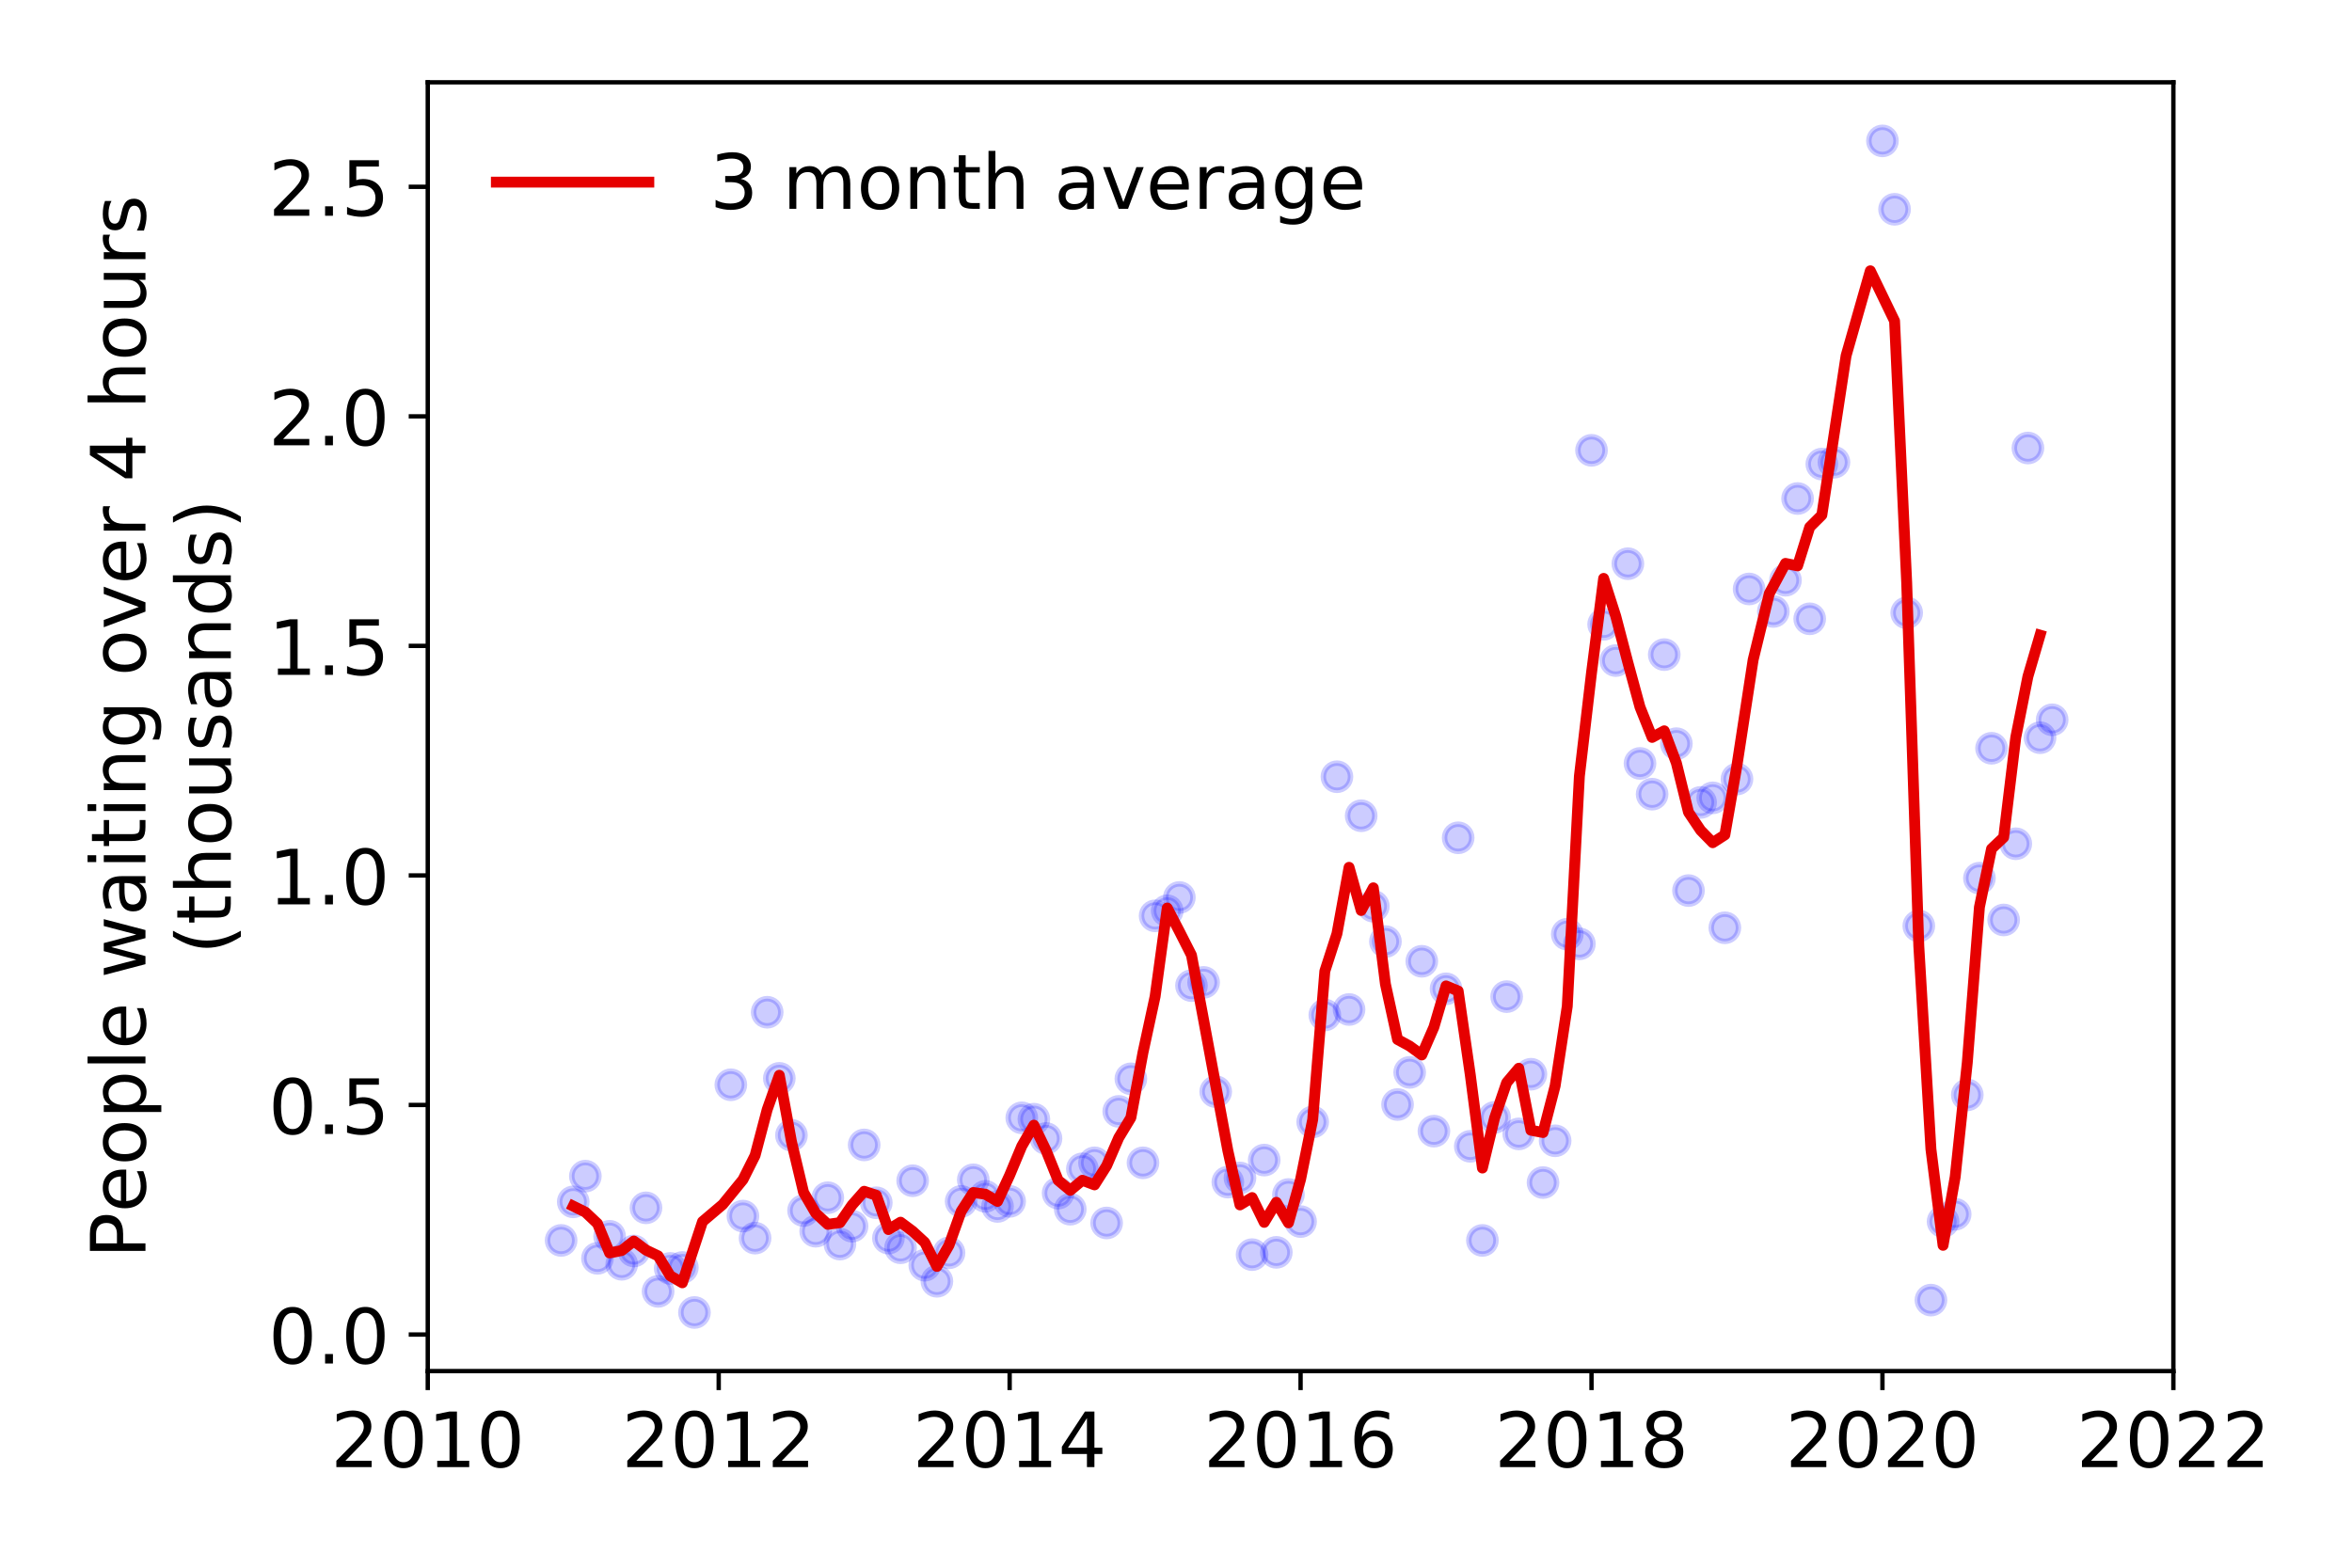 <?xml version="1.0" encoding="utf-8" standalone="no"?>
<!DOCTYPE svg PUBLIC "-//W3C//DTD SVG 1.1//EN"
  "http://www.w3.org/Graphics/SVG/1.1/DTD/svg11.dtd">
<!-- Created with matplotlib (https://matplotlib.org/) -->
<svg height="288pt" version="1.1" viewBox="0 0 432 288" width="432pt" xmlns="http://www.w3.org/2000/svg" xmlns:xlink="http://www.w3.org/1999/xlink">
 <defs>
  <style type="text/css">
*{stroke-linecap:butt;stroke-linejoin:round;}
  </style>
 </defs>
 <g id="figure_1">
  <g id="patch_1">
   <path d="M 0 288 
L 432 288 
L 432 0 
L 0 0 
z
" style="fill:#ffffff;"/>
  </g>
  <g id="axes_1">
   <g id="patch_2">
    <path d="M 78.57 251.88 
L 399.192 251.88 
L 399.192 15.12 
L 78.57 15.12 
z
" style="fill:#ffffff;"/>
   </g>
   <g id="matplotlib.axis_1">
    <g id="xtick_1">
     <g id="line2d_1">
      <defs>
       <path d="M 0 0 
L 0 3.5 
" id="mf0326b5f14" style="stroke:#000000;stroke-width:0.8;"/>
      </defs>
      <g>
       <use style="stroke:#000000;stroke-width:0.8;" x="78.57" xlink:href="#mf0326b5f14" y="251.88"/>
      </g>
     </g>
     <g id="text_1">
      <!-- 2010 -->
      <defs>
       <path d="M 19.188 8.297 
L 53.609 8.297 
L 53.609 0 
L 7.328 0 
L 7.328 8.297 
Q 12.938 14.109 22.625 23.891 
Q 32.328 33.688 34.812 36.531 
Q 39.547 41.844 41.422 45.531 
Q 43.312 49.219 43.312 52.781 
Q 43.312 58.594 39.234 62.25 
Q 35.156 65.922 28.609 65.922 
Q 23.969 65.922 18.812 64.312 
Q 13.672 62.703 7.812 59.422 
L 7.812 69.391 
Q 13.766 71.781 18.938 73 
Q 24.125 74.219 28.422 74.219 
Q 39.75 74.219 46.484 68.547 
Q 53.219 62.891 53.219 53.422 
Q 53.219 48.922 51.531 44.891 
Q 49.859 40.875 45.406 35.406 
Q 44.188 33.984 37.641 27.219 
Q 31.109 20.453 19.188 8.297 
z
" id="DejaVuSans-50"/>
       <path d="M 31.781 66.406 
Q 24.172 66.406 20.328 58.906 
Q 16.5 51.422 16.5 36.375 
Q 16.5 21.391 20.328 13.891 
Q 24.172 6.391 31.781 6.391 
Q 39.453 6.391 43.281 13.891 
Q 47.125 21.391 47.125 36.375 
Q 47.125 51.422 43.281 58.906 
Q 39.453 66.406 31.781 66.406 
z
M 31.781 74.219 
Q 44.047 74.219 50.516 64.516 
Q 56.984 54.828 56.984 36.375 
Q 56.984 17.969 50.516 8.266 
Q 44.047 -1.422 31.781 -1.422 
Q 19.531 -1.422 13.062 8.266 
Q 6.594 17.969 6.594 36.375 
Q 6.594 54.828 13.062 64.516 
Q 19.531 74.219 31.781 74.219 
z
" id="DejaVuSans-48"/>
       <path d="M 12.406 8.297 
L 28.516 8.297 
L 28.516 63.922 
L 10.984 60.406 
L 10.984 69.391 
L 28.422 72.906 
L 38.281 72.906 
L 38.281 8.297 
L 54.391 8.297 
L 54.391 0 
L 12.406 0 
z
" id="DejaVuSans-49"/>
      </defs>
      <g transform="translate(60.755 269.518)scale(0.14 -0.14)">
       <use xlink:href="#DejaVuSans-50"/>
       <use x="63.623" xlink:href="#DejaVuSans-48"/>
       <use x="127.246" xlink:href="#DejaVuSans-49"/>
       <use x="190.869" xlink:href="#DejaVuSans-48"/>
      </g>
     </g>
    </g>
    <g id="xtick_2">
     <g id="line2d_2">
      <g>
       <use style="stroke:#000000;stroke-width:0.8;" x="132.007" xlink:href="#mf0326b5f14" y="251.88"/>
      </g>
     </g>
     <g id="text_2">
      <!-- 2012 -->
      <g transform="translate(114.192 269.518)scale(0.14 -0.14)">
       <use xlink:href="#DejaVuSans-50"/>
       <use x="63.623" xlink:href="#DejaVuSans-48"/>
       <use x="127.246" xlink:href="#DejaVuSans-49"/>
       <use x="190.869" xlink:href="#DejaVuSans-50"/>
      </g>
     </g>
    </g>
    <g id="xtick_3">
     <g id="line2d_3">
      <g>
       <use style="stroke:#000000;stroke-width:0.8;" x="185.444" xlink:href="#mf0326b5f14" y="251.88"/>
      </g>
     </g>
     <g id="text_3">
      <!-- 2014 -->
      <defs>
       <path d="M 37.797 64.312 
L 12.891 25.391 
L 37.797 25.391 
z
M 35.203 72.906 
L 47.609 72.906 
L 47.609 25.391 
L 58.016 25.391 
L 58.016 17.188 
L 47.609 17.188 
L 47.609 0 
L 37.797 0 
L 37.797 17.188 
L 4.891 17.188 
L 4.891 26.703 
z
" id="DejaVuSans-52"/>
      </defs>
      <g transform="translate(167.629 269.518)scale(0.14 -0.14)">
       <use xlink:href="#DejaVuSans-50"/>
       <use x="63.623" xlink:href="#DejaVuSans-48"/>
       <use x="127.246" xlink:href="#DejaVuSans-49"/>
       <use x="190.869" xlink:href="#DejaVuSans-52"/>
      </g>
     </g>
    </g>
    <g id="xtick_4">
     <g id="line2d_4">
      <g>
       <use style="stroke:#000000;stroke-width:0.8;" x="238.881" xlink:href="#mf0326b5f14" y="251.88"/>
      </g>
     </g>
     <g id="text_4">
      <!-- 2016 -->
      <defs>
       <path d="M 33.016 40.375 
Q 26.375 40.375 22.484 35.828 
Q 18.609 31.297 18.609 23.391 
Q 18.609 15.531 22.484 10.953 
Q 26.375 6.391 33.016 6.391 
Q 39.656 6.391 43.531 10.953 
Q 47.406 15.531 47.406 23.391 
Q 47.406 31.297 43.531 35.828 
Q 39.656 40.375 33.016 40.375 
z
M 52.594 71.297 
L 52.594 62.312 
Q 48.875 64.062 45.094 64.984 
Q 41.312 65.922 37.594 65.922 
Q 27.828 65.922 22.672 59.328 
Q 17.531 52.734 16.797 39.406 
Q 19.672 43.656 24.016 45.922 
Q 28.375 48.188 33.594 48.188 
Q 44.578 48.188 50.953 41.516 
Q 57.328 34.859 57.328 23.391 
Q 57.328 12.156 50.688 5.359 
Q 44.047 -1.422 33.016 -1.422 
Q 20.359 -1.422 13.672 8.266 
Q 6.984 17.969 6.984 36.375 
Q 6.984 53.656 15.188 63.938 
Q 23.391 74.219 37.203 74.219 
Q 40.922 74.219 44.703 73.484 
Q 48.484 72.75 52.594 71.297 
z
" id="DejaVuSans-54"/>
      </defs>
      <g transform="translate(221.066 269.518)scale(0.14 -0.14)">
       <use xlink:href="#DejaVuSans-50"/>
       <use x="63.623" xlink:href="#DejaVuSans-48"/>
       <use x="127.246" xlink:href="#DejaVuSans-49"/>
       <use x="190.869" xlink:href="#DejaVuSans-54"/>
      </g>
     </g>
    </g>
    <g id="xtick_5">
     <g id="line2d_5">
      <g>
       <use style="stroke:#000000;stroke-width:0.8;" x="292.318" xlink:href="#mf0326b5f14" y="251.88"/>
      </g>
     </g>
     <g id="text_5">
      <!-- 2018 -->
      <defs>
       <path d="M 31.781 34.625 
Q 24.75 34.625 20.719 30.859 
Q 16.703 27.094 16.703 20.516 
Q 16.703 13.922 20.719 10.156 
Q 24.75 6.391 31.781 6.391 
Q 38.812 6.391 42.859 10.172 
Q 46.922 13.969 46.922 20.516 
Q 46.922 27.094 42.891 30.859 
Q 38.875 34.625 31.781 34.625 
z
M 21.922 38.812 
Q 15.578 40.375 12.031 44.719 
Q 8.5 49.078 8.5 55.328 
Q 8.5 64.062 14.719 69.141 
Q 20.953 74.219 31.781 74.219 
Q 42.672 74.219 48.875 69.141 
Q 55.078 64.062 55.078 55.328 
Q 55.078 49.078 51.531 44.719 
Q 48 40.375 41.703 38.812 
Q 48.828 37.156 52.797 32.312 
Q 56.781 27.484 56.781 20.516 
Q 56.781 9.906 50.312 4.234 
Q 43.844 -1.422 31.781 -1.422 
Q 19.734 -1.422 13.25 4.234 
Q 6.781 9.906 6.781 20.516 
Q 6.781 27.484 10.781 32.312 
Q 14.797 37.156 21.922 38.812 
z
M 18.312 54.391 
Q 18.312 48.734 21.844 45.562 
Q 25.391 42.391 31.781 42.391 
Q 38.141 42.391 41.719 45.562 
Q 45.312 48.734 45.312 54.391 
Q 45.312 60.062 41.719 63.234 
Q 38.141 66.406 31.781 66.406 
Q 25.391 66.406 21.844 63.234 
Q 18.312 60.062 18.312 54.391 
z
" id="DejaVuSans-56"/>
      </defs>
      <g transform="translate(274.503 269.518)scale(0.14 -0.14)">
       <use xlink:href="#DejaVuSans-50"/>
       <use x="63.623" xlink:href="#DejaVuSans-48"/>
       <use x="127.246" xlink:href="#DejaVuSans-49"/>
       <use x="190.869" xlink:href="#DejaVuSans-56"/>
      </g>
     </g>
    </g>
    <g id="xtick_6">
     <g id="line2d_6">
      <g>
       <use style="stroke:#000000;stroke-width:0.8;" x="345.755" xlink:href="#mf0326b5f14" y="251.88"/>
      </g>
     </g>
     <g id="text_6">
      <!-- 2020 -->
      <g transform="translate(327.94 269.518)scale(0.14 -0.14)">
       <use xlink:href="#DejaVuSans-50"/>
       <use x="63.623" xlink:href="#DejaVuSans-48"/>
       <use x="127.246" xlink:href="#DejaVuSans-50"/>
       <use x="190.869" xlink:href="#DejaVuSans-48"/>
      </g>
     </g>
    </g>
    <g id="xtick_7">
     <g id="line2d_7">
      <g>
       <use style="stroke:#000000;stroke-width:0.8;" x="399.192" xlink:href="#mf0326b5f14" y="251.88"/>
      </g>
     </g>
     <g id="text_7">
      <!-- 2022 -->
      <g transform="translate(381.377 269.518)scale(0.14 -0.14)">
       <use xlink:href="#DejaVuSans-50"/>
       <use x="63.623" xlink:href="#DejaVuSans-48"/>
       <use x="127.246" xlink:href="#DejaVuSans-50"/>
       <use x="190.869" xlink:href="#DejaVuSans-50"/>
      </g>
     </g>
    </g>
   </g>
   <g id="matplotlib.axis_2">
    <g id="ytick_1">
     <g id="line2d_8">
      <defs>
       <path d="M 0 0 
L -3.5 0 
" id="m53ed118b8d" style="stroke:#000000;stroke-width:0.8;"/>
      </defs>
      <g>
       <use style="stroke:#000000;stroke-width:0.8;" x="78.57" xlink:href="#m53ed118b8d" y="245.167"/>
      </g>
     </g>
     <g id="text_8">
      <!-- 0.0 -->
      <defs>
       <path d="M 10.688 12.406 
L 21 12.406 
L 21 0 
L 10.688 0 
z
" id="DejaVuSans-46"/>
      </defs>
      <g transform="translate(49.306 250.485)scale(0.14 -0.14)">
       <use xlink:href="#DejaVuSans-48"/>
       <use x="63.623" xlink:href="#DejaVuSans-46"/>
       <use x="95.41" xlink:href="#DejaVuSans-48"/>
      </g>
     </g>
    </g>
    <g id="ytick_2">
     <g id="line2d_9">
      <g>
       <use style="stroke:#000000;stroke-width:0.8;" x="78.57" xlink:href="#m53ed118b8d" y="202.996"/>
      </g>
     </g>
     <g id="text_9">
      <!-- 0.5 -->
      <defs>
       <path d="M 10.797 72.906 
L 49.516 72.906 
L 49.516 64.594 
L 19.828 64.594 
L 19.828 46.734 
Q 21.969 47.469 24.109 47.828 
Q 26.266 48.188 28.422 48.188 
Q 40.625 48.188 47.75 41.5 
Q 54.891 34.812 54.891 23.391 
Q 54.891 11.625 47.562 5.094 
Q 40.234 -1.422 26.906 -1.422 
Q 22.312 -1.422 17.547 -0.641 
Q 12.797 0.141 7.719 1.703 
L 7.719 11.625 
Q 12.109 9.234 16.797 8.062 
Q 21.484 6.891 26.703 6.891 
Q 35.156 6.891 40.078 11.328 
Q 45.016 15.766 45.016 23.391 
Q 45.016 31 40.078 35.438 
Q 35.156 39.891 26.703 39.891 
Q 22.75 39.891 18.812 39.016 
Q 14.891 38.141 10.797 36.281 
z
" id="DejaVuSans-53"/>
      </defs>
      <g transform="translate(49.306 208.315)scale(0.14 -0.14)">
       <use xlink:href="#DejaVuSans-48"/>
       <use x="63.623" xlink:href="#DejaVuSans-46"/>
       <use x="95.41" xlink:href="#DejaVuSans-53"/>
      </g>
     </g>
    </g>
    <g id="ytick_3">
     <g id="line2d_10">
      <g>
       <use style="stroke:#000000;stroke-width:0.8;" x="78.57" xlink:href="#m53ed118b8d" y="160.826"/>
      </g>
     </g>
     <g id="text_10">
      <!-- 1.0 -->
      <g transform="translate(49.306 166.145)scale(0.14 -0.14)">
       <use xlink:href="#DejaVuSans-49"/>
       <use x="63.623" xlink:href="#DejaVuSans-46"/>
       <use x="95.41" xlink:href="#DejaVuSans-48"/>
      </g>
     </g>
    </g>
    <g id="ytick_4">
     <g id="line2d_11">
      <g>
       <use style="stroke:#000000;stroke-width:0.8;" x="78.57" xlink:href="#m53ed118b8d" y="118.656"/>
      </g>
     </g>
     <g id="text_11">
      <!-- 1.5 -->
      <g transform="translate(49.306 123.975)scale(0.14 -0.14)">
       <use xlink:href="#DejaVuSans-49"/>
       <use x="63.623" xlink:href="#DejaVuSans-46"/>
       <use x="95.41" xlink:href="#DejaVuSans-53"/>
      </g>
     </g>
    </g>
    <g id="ytick_5">
     <g id="line2d_12">
      <g>
       <use style="stroke:#000000;stroke-width:0.8;" x="78.57" xlink:href="#m53ed118b8d" y="76.486"/>
      </g>
     </g>
     <g id="text_12">
      <!-- 2.0 -->
      <g transform="translate(49.306 81.805)scale(0.14 -0.14)">
       <use xlink:href="#DejaVuSans-50"/>
       <use x="63.623" xlink:href="#DejaVuSans-46"/>
       <use x="95.41" xlink:href="#DejaVuSans-48"/>
      </g>
     </g>
    </g>
    <g id="ytick_6">
     <g id="line2d_13">
      <g>
       <use style="stroke:#000000;stroke-width:0.8;" x="78.57" xlink:href="#m53ed118b8d" y="34.316"/>
      </g>
     </g>
     <g id="text_13">
      <!-- 2.5 -->
      <g transform="translate(49.306 39.635)scale(0.14 -0.14)">
       <use xlink:href="#DejaVuSans-50"/>
       <use x="63.623" xlink:href="#DejaVuSans-46"/>
       <use x="95.41" xlink:href="#DejaVuSans-53"/>
      </g>
     </g>
    </g>
    <g id="text_14">
     <!-- People waiting over 4 hours -->
     <defs>
      <path d="M 19.672 64.797 
L 19.672 37.406 
L 32.078 37.406 
Q 38.969 37.406 42.719 40.969 
Q 46.484 44.531 46.484 51.125 
Q 46.484 57.672 42.719 61.234 
Q 38.969 64.797 32.078 64.797 
z
M 9.812 72.906 
L 32.078 72.906 
Q 44.344 72.906 50.609 67.359 
Q 56.891 61.812 56.891 51.125 
Q 56.891 40.328 50.609 34.812 
Q 44.344 29.297 32.078 29.297 
L 19.672 29.297 
L 19.672 0 
L 9.812 0 
z
" id="DejaVuSans-80"/>
      <path d="M 56.203 29.594 
L 56.203 25.203 
L 14.891 25.203 
Q 15.484 15.922 20.484 11.062 
Q 25.484 6.203 34.422 6.203 
Q 39.594 6.203 44.453 7.469 
Q 49.312 8.734 54.109 11.281 
L 54.109 2.781 
Q 49.266 0.734 44.188 -0.344 
Q 39.109 -1.422 33.891 -1.422 
Q 20.797 -1.422 13.156 6.188 
Q 5.516 13.812 5.516 26.812 
Q 5.516 40.234 12.766 48.109 
Q 20.016 56 32.328 56 
Q 43.359 56 49.781 48.891 
Q 56.203 41.797 56.203 29.594 
z
M 47.219 32.234 
Q 47.125 39.594 43.094 43.984 
Q 39.062 48.391 32.422 48.391 
Q 24.906 48.391 20.391 44.141 
Q 15.875 39.891 15.188 32.172 
z
" id="DejaVuSans-101"/>
      <path d="M 30.609 48.391 
Q 23.391 48.391 19.188 42.75 
Q 14.984 37.109 14.984 27.297 
Q 14.984 17.484 19.156 11.844 
Q 23.344 6.203 30.609 6.203 
Q 37.797 6.203 41.984 11.859 
Q 46.188 17.531 46.188 27.297 
Q 46.188 37.016 41.984 42.703 
Q 37.797 48.391 30.609 48.391 
z
M 30.609 56 
Q 42.328 56 49.016 48.375 
Q 55.719 40.766 55.719 27.297 
Q 55.719 13.875 49.016 6.219 
Q 42.328 -1.422 30.609 -1.422 
Q 18.844 -1.422 12.172 6.219 
Q 5.516 13.875 5.516 27.297 
Q 5.516 40.766 12.172 48.375 
Q 18.844 56 30.609 56 
z
" id="DejaVuSans-111"/>
      <path d="M 18.109 8.203 
L 18.109 -20.797 
L 9.078 -20.797 
L 9.078 54.688 
L 18.109 54.688 
L 18.109 46.391 
Q 20.953 51.266 25.266 53.625 
Q 29.594 56 35.594 56 
Q 45.562 56 51.781 48.094 
Q 58.016 40.188 58.016 27.297 
Q 58.016 14.406 51.781 6.484 
Q 45.562 -1.422 35.594 -1.422 
Q 29.594 -1.422 25.266 0.953 
Q 20.953 3.328 18.109 8.203 
z
M 48.688 27.297 
Q 48.688 37.203 44.609 42.844 
Q 40.531 48.484 33.406 48.484 
Q 26.266 48.484 22.188 42.844 
Q 18.109 37.203 18.109 27.297 
Q 18.109 17.391 22.188 11.75 
Q 26.266 6.109 33.406 6.109 
Q 40.531 6.109 44.609 11.75 
Q 48.688 17.391 48.688 27.297 
z
" id="DejaVuSans-112"/>
      <path d="M 9.422 75.984 
L 18.406 75.984 
L 18.406 0 
L 9.422 0 
z
" id="DejaVuSans-108"/>
      <path id="DejaVuSans-32"/>
      <path d="M 4.203 54.688 
L 13.188 54.688 
L 24.422 12.016 
L 35.594 54.688 
L 46.188 54.688 
L 57.422 12.016 
L 68.609 54.688 
L 77.594 54.688 
L 63.281 0 
L 52.688 0 
L 40.922 44.828 
L 29.109 0 
L 18.5 0 
z
" id="DejaVuSans-119"/>
      <path d="M 34.281 27.484 
Q 23.391 27.484 19.188 25 
Q 14.984 22.516 14.984 16.5 
Q 14.984 11.719 18.141 8.906 
Q 21.297 6.109 26.703 6.109 
Q 34.188 6.109 38.703 11.406 
Q 43.219 16.703 43.219 25.484 
L 43.219 27.484 
z
M 52.203 31.203 
L 52.203 0 
L 43.219 0 
L 43.219 8.297 
Q 40.141 3.328 35.547 0.953 
Q 30.953 -1.422 24.312 -1.422 
Q 15.922 -1.422 10.953 3.297 
Q 6 8.016 6 15.922 
Q 6 25.141 12.172 29.828 
Q 18.359 34.516 30.609 34.516 
L 43.219 34.516 
L 43.219 35.406 
Q 43.219 41.609 39.141 45 
Q 35.062 48.391 27.688 48.391 
Q 23 48.391 18.547 47.266 
Q 14.109 46.141 10.016 43.891 
L 10.016 52.203 
Q 14.938 54.109 19.578 55.047 
Q 24.219 56 28.609 56 
Q 40.484 56 46.344 49.844 
Q 52.203 43.703 52.203 31.203 
z
" id="DejaVuSans-97"/>
      <path d="M 9.422 54.688 
L 18.406 54.688 
L 18.406 0 
L 9.422 0 
z
M 9.422 75.984 
L 18.406 75.984 
L 18.406 64.594 
L 9.422 64.594 
z
" id="DejaVuSans-105"/>
      <path d="M 18.312 70.219 
L 18.312 54.688 
L 36.812 54.688 
L 36.812 47.703 
L 18.312 47.703 
L 18.312 18.016 
Q 18.312 11.328 20.141 9.422 
Q 21.969 7.516 27.594 7.516 
L 36.812 7.516 
L 36.812 0 
L 27.594 0 
Q 17.188 0 13.234 3.875 
Q 9.281 7.766 9.281 18.016 
L 9.281 47.703 
L 2.688 47.703 
L 2.688 54.688 
L 9.281 54.688 
L 9.281 70.219 
z
" id="DejaVuSans-116"/>
      <path d="M 54.891 33.016 
L 54.891 0 
L 45.906 0 
L 45.906 32.719 
Q 45.906 40.484 42.875 44.328 
Q 39.844 48.188 33.797 48.188 
Q 26.516 48.188 22.312 43.547 
Q 18.109 38.922 18.109 30.906 
L 18.109 0 
L 9.078 0 
L 9.078 54.688 
L 18.109 54.688 
L 18.109 46.188 
Q 21.344 51.125 25.703 53.562 
Q 30.078 56 35.797 56 
Q 45.219 56 50.047 50.172 
Q 54.891 44.344 54.891 33.016 
z
" id="DejaVuSans-110"/>
      <path d="M 45.406 27.984 
Q 45.406 37.75 41.375 43.109 
Q 37.359 48.484 30.078 48.484 
Q 22.859 48.484 18.828 43.109 
Q 14.797 37.75 14.797 27.984 
Q 14.797 18.266 18.828 12.891 
Q 22.859 7.516 30.078 7.516 
Q 37.359 7.516 41.375 12.891 
Q 45.406 18.266 45.406 27.984 
z
M 54.391 6.781 
Q 54.391 -7.172 48.188 -13.984 
Q 42 -20.797 29.203 -20.797 
Q 24.469 -20.797 20.266 -20.094 
Q 16.062 -19.391 12.109 -17.922 
L 12.109 -9.188 
Q 16.062 -11.328 19.922 -12.344 
Q 23.781 -13.375 27.781 -13.375 
Q 36.625 -13.375 41.016 -8.766 
Q 45.406 -4.156 45.406 5.172 
L 45.406 9.625 
Q 42.625 4.781 38.281 2.391 
Q 33.938 0 27.875 0 
Q 17.828 0 11.672 7.656 
Q 5.516 15.328 5.516 27.984 
Q 5.516 40.672 11.672 48.328 
Q 17.828 56 27.875 56 
Q 33.938 56 38.281 53.609 
Q 42.625 51.219 45.406 46.391 
L 45.406 54.688 
L 54.391 54.688 
z
" id="DejaVuSans-103"/>
      <path d="M 2.984 54.688 
L 12.5 54.688 
L 29.594 8.797 
L 46.688 54.688 
L 56.203 54.688 
L 35.688 0 
L 23.484 0 
z
" id="DejaVuSans-118"/>
      <path d="M 41.109 46.297 
Q 39.594 47.172 37.812 47.578 
Q 36.031 48 33.891 48 
Q 26.266 48 22.188 43.047 
Q 18.109 38.094 18.109 28.812 
L 18.109 0 
L 9.078 0 
L 9.078 54.688 
L 18.109 54.688 
L 18.109 46.188 
Q 20.953 51.172 25.484 53.578 
Q 30.031 56 36.531 56 
Q 37.453 56 38.578 55.875 
Q 39.703 55.766 41.062 55.516 
z
" id="DejaVuSans-114"/>
      <path d="M 54.891 33.016 
L 54.891 0 
L 45.906 0 
L 45.906 32.719 
Q 45.906 40.484 42.875 44.328 
Q 39.844 48.188 33.797 48.188 
Q 26.516 48.188 22.312 43.547 
Q 18.109 38.922 18.109 30.906 
L 18.109 0 
L 9.078 0 
L 9.078 75.984 
L 18.109 75.984 
L 18.109 46.188 
Q 21.344 51.125 25.703 53.562 
Q 30.078 56 35.797 56 
Q 45.219 56 50.047 50.172 
Q 54.891 44.344 54.891 33.016 
z
" id="DejaVuSans-104"/>
      <path d="M 8.5 21.578 
L 8.5 54.688 
L 17.484 54.688 
L 17.484 21.922 
Q 17.484 14.156 20.5 10.266 
Q 23.531 6.391 29.594 6.391 
Q 36.859 6.391 41.078 11.031 
Q 45.312 15.672 45.312 23.688 
L 45.312 54.688 
L 54.297 54.688 
L 54.297 0 
L 45.312 0 
L 45.312 8.406 
Q 42.047 3.422 37.719 1 
Q 33.406 -1.422 27.688 -1.422 
Q 18.266 -1.422 13.375 4.438 
Q 8.5 10.297 8.5 21.578 
z
M 31.109 56 
z
" id="DejaVuSans-117"/>
      <path d="M 44.281 53.078 
L 44.281 44.578 
Q 40.484 46.531 36.375 47.5 
Q 32.281 48.484 27.875 48.484 
Q 21.188 48.484 17.844 46.438 
Q 14.5 44.391 14.5 40.281 
Q 14.5 37.156 16.891 35.375 
Q 19.281 33.594 26.516 31.984 
L 29.594 31.297 
Q 39.156 29.25 43.188 25.516 
Q 47.219 21.781 47.219 15.094 
Q 47.219 7.469 41.188 3.016 
Q 35.156 -1.422 24.609 -1.422 
Q 20.219 -1.422 15.453 -0.562 
Q 10.688 0.297 5.422 2 
L 5.422 11.281 
Q 10.406 8.688 15.234 7.391 
Q 20.062 6.109 24.812 6.109 
Q 31.156 6.109 34.562 8.281 
Q 37.984 10.453 37.984 14.406 
Q 37.984 18.062 35.516 20.016 
Q 33.062 21.969 24.703 23.781 
L 21.578 24.516 
Q 13.234 26.266 9.516 29.906 
Q 5.812 33.547 5.812 39.891 
Q 5.812 47.609 11.281 51.797 
Q 16.75 56 26.812 56 
Q 31.781 56 36.172 55.266 
Q 40.578 54.547 44.281 53.078 
z
" id="DejaVuSans-115"/>
     </defs>
     <g transform="translate(26.717 231.175)rotate(-90)scale(0.14 -0.14)">
      <use xlink:href="#DejaVuSans-80"/>
      <use x="60.256" xlink:href="#DejaVuSans-101"/>
      <use x="121.779" xlink:href="#DejaVuSans-111"/>
      <use x="182.961" xlink:href="#DejaVuSans-112"/>
      <use x="246.438" xlink:href="#DejaVuSans-108"/>
      <use x="274.221" xlink:href="#DejaVuSans-101"/>
      <use x="335.744" xlink:href="#DejaVuSans-32"/>
      <use x="367.531" xlink:href="#DejaVuSans-119"/>
      <use x="449.318" xlink:href="#DejaVuSans-97"/>
      <use x="510.598" xlink:href="#DejaVuSans-105"/>
      <use x="538.381" xlink:href="#DejaVuSans-116"/>
      <use x="577.59" xlink:href="#DejaVuSans-105"/>
      <use x="605.373" xlink:href="#DejaVuSans-110"/>
      <use x="668.752" xlink:href="#DejaVuSans-103"/>
      <use x="732.229" xlink:href="#DejaVuSans-32"/>
      <use x="764.016" xlink:href="#DejaVuSans-111"/>
      <use x="825.197" xlink:href="#DejaVuSans-118"/>
      <use x="884.377" xlink:href="#DejaVuSans-101"/>
      <use x="945.9" xlink:href="#DejaVuSans-114"/>
      <use x="987.014" xlink:href="#DejaVuSans-32"/>
      <use x="1018.801" xlink:href="#DejaVuSans-52"/>
      <use x="1082.424" xlink:href="#DejaVuSans-32"/>
      <use x="1114.211" xlink:href="#DejaVuSans-104"/>
      <use x="1177.59" xlink:href="#DejaVuSans-111"/>
      <use x="1238.771" xlink:href="#DejaVuSans-117"/>
      <use x="1302.15" xlink:href="#DejaVuSans-114"/>
      <use x="1343.264" xlink:href="#DejaVuSans-115"/>
     </g>
     <!-- (thousands) -->
     <defs>
      <path d="M 31 75.875 
Q 24.469 64.656 21.281 53.656 
Q 18.109 42.672 18.109 31.391 
Q 18.109 20.125 21.312 9.062 
Q 24.516 -2 31 -13.188 
L 23.188 -13.188 
Q 15.875 -1.703 12.234 9.375 
Q 8.594 20.453 8.594 31.391 
Q 8.594 42.281 12.203 53.312 
Q 15.828 64.359 23.188 75.875 
z
" id="DejaVuSans-40"/>
      <path d="M 45.406 46.391 
L 45.406 75.984 
L 54.391 75.984 
L 54.391 0 
L 45.406 0 
L 45.406 8.203 
Q 42.578 3.328 38.25 0.953 
Q 33.938 -1.422 27.875 -1.422 
Q 17.969 -1.422 11.734 6.484 
Q 5.516 14.406 5.516 27.297 
Q 5.516 40.188 11.734 48.094 
Q 17.969 56 27.875 56 
Q 33.938 56 38.25 53.625 
Q 42.578 51.266 45.406 46.391 
z
M 14.797 27.297 
Q 14.797 17.391 18.875 11.75 
Q 22.953 6.109 30.078 6.109 
Q 37.203 6.109 41.297 11.75 
Q 45.406 17.391 45.406 27.297 
Q 45.406 37.203 41.297 42.844 
Q 37.203 48.484 30.078 48.484 
Q 22.953 48.484 18.875 42.844 
Q 14.797 37.203 14.797 27.297 
z
" id="DejaVuSans-100"/>
      <path d="M 8.016 75.875 
L 15.828 75.875 
Q 23.141 64.359 26.781 53.312 
Q 30.422 42.281 30.422 31.391 
Q 30.422 20.453 26.781 9.375 
Q 23.141 -1.703 15.828 -13.188 
L 8.016 -13.188 
Q 14.5 -2 17.703 9.062 
Q 20.906 20.125 20.906 31.391 
Q 20.906 42.672 17.703 53.656 
Q 14.5 64.656 8.016 75.875 
z
" id="DejaVuSans-41"/>
     </defs>
     <g transform="translate(42.394 175.325)rotate(-90)scale(0.14 -0.14)">
      <use xlink:href="#DejaVuSans-40"/>
      <use x="39.014" xlink:href="#DejaVuSans-116"/>
      <use x="78.223" xlink:href="#DejaVuSans-104"/>
      <use x="141.602" xlink:href="#DejaVuSans-111"/>
      <use x="202.783" xlink:href="#DejaVuSans-117"/>
      <use x="266.162" xlink:href="#DejaVuSans-115"/>
      <use x="318.262" xlink:href="#DejaVuSans-97"/>
      <use x="379.541" xlink:href="#DejaVuSans-110"/>
      <use x="442.92" xlink:href="#DejaVuSans-100"/>
      <use x="506.396" xlink:href="#DejaVuSans-115"/>
      <use x="558.496" xlink:href="#DejaVuSans-41"/>
     </g>
    </g>
   </g>
   <g id="line2d_14">
    <defs>
     <path d="M 0 2.5 
C 0.663 2.5 1.299 2.237 1.768 1.768 
C 2.237 1.299 2.5 0.663 2.5 0 
C 2.5 -0.663 2.237 -1.299 1.768 -1.768 
C 1.299 -2.237 0.663 -2.5 0 -2.5 
C -0.663 -2.5 -1.299 -2.237 -1.768 -1.768 
C -2.237 -1.299 -2.5 -0.663 -2.5 0 
C -2.5 0.663 -2.237 1.299 -1.768 1.768 
C -1.299 2.237 -0.663 2.5 0 2.5 
z
" id="m82148ca3c5" style="stroke:#0000ff;stroke-opacity:0.2;"/>
    </defs>
    <g clip-path="url(#pee1ddb6bf4)">
     <use style="fill:#0000ff;fill-opacity:0.2;stroke:#0000ff;stroke-opacity:0.2;" x="376.927" xlink:href="#m82148ca3c5" y="132.235"/>
     <use style="fill:#0000ff;fill-opacity:0.2;stroke:#0000ff;stroke-opacity:0.2;" x="374.701" xlink:href="#m82148ca3c5" y="135.524"/>
     <use style="fill:#0000ff;fill-opacity:0.2;stroke:#0000ff;stroke-opacity:0.2;" x="372.474" xlink:href="#m82148ca3c5" y="82.305"/>
     <use style="fill:#0000ff;fill-opacity:0.2;stroke:#0000ff;stroke-opacity:0.2;" x="370.247" xlink:href="#m82148ca3c5" y="155.007"/>
     <use style="fill:#0000ff;fill-opacity:0.2;stroke:#0000ff;stroke-opacity:0.2;" x="368.021" xlink:href="#m82148ca3c5" y="169.007"/>
     <use style="fill:#0000ff;fill-opacity:0.2;stroke:#0000ff;stroke-opacity:0.2;" x="365.794" xlink:href="#m82148ca3c5" y="137.464"/>
     <use style="fill:#0000ff;fill-opacity:0.2;stroke:#0000ff;stroke-opacity:0.2;" x="363.568" xlink:href="#m82148ca3c5" y="161.332"/>
     <use style="fill:#0000ff;fill-opacity:0.2;stroke:#0000ff;stroke-opacity:0.2;" x="361.341" xlink:href="#m82148ca3c5" y="201.141"/>
     <use style="fill:#0000ff;fill-opacity:0.2;stroke:#0000ff;stroke-opacity:0.2;" x="359.115" xlink:href="#m82148ca3c5" y="223.069"/>
     <use style="fill:#0000ff;fill-opacity:0.2;stroke:#0000ff;stroke-opacity:0.2;" x="356.888" xlink:href="#m82148ca3c5" y="224.419"/>
     <use style="fill:#0000ff;fill-opacity:0.2;stroke:#0000ff;stroke-opacity:0.2;" x="354.662" xlink:href="#m82148ca3c5" y="238.841"/>
     <use style="fill:#0000ff;fill-opacity:0.2;stroke:#0000ff;stroke-opacity:0.2;" x="352.435" xlink:href="#m82148ca3c5" y="170.104"/>
     <use style="fill:#0000ff;fill-opacity:0.2;stroke:#0000ff;stroke-opacity:0.2;" x="350.209" xlink:href="#m82148ca3c5" y="112.584"/>
     <use style="fill:#0000ff;fill-opacity:0.2;stroke:#0000ff;stroke-opacity:0.2;" x="347.982" xlink:href="#m82148ca3c5" y="38.449"/>
     <use style="fill:#0000ff;fill-opacity:0.2;stroke:#0000ff;stroke-opacity:0.2;" x="345.755" xlink:href="#m82148ca3c5" y="25.882"/>
     <use style="fill:#0000ff;fill-opacity:0.2;stroke:#0000ff;stroke-opacity:0.2;" x="336.849" xlink:href="#m82148ca3c5" y="84.92"/>
     <use style="fill:#0000ff;fill-opacity:0.2;stroke:#0000ff;stroke-opacity:0.2;" x="334.623" xlink:href="#m82148ca3c5" y="85.257"/>
     <use style="fill:#0000ff;fill-opacity:0.2;stroke:#0000ff;stroke-opacity:0.2;" x="332.396" xlink:href="#m82148ca3c5" y="113.68"/>
     <use style="fill:#0000ff;fill-opacity:0.2;stroke:#0000ff;stroke-opacity:0.2;" x="330.17" xlink:href="#m82148ca3c5" y="91.583"/>
     <use style="fill:#0000ff;fill-opacity:0.2;stroke:#0000ff;stroke-opacity:0.2;" x="327.943" xlink:href="#m82148ca3c5" y="106.595"/>
     <use style="fill:#0000ff;fill-opacity:0.2;stroke:#0000ff;stroke-opacity:0.2;" x="325.717" xlink:href="#m82148ca3c5" y="112.331"/>
     <use style="fill:#0000ff;fill-opacity:0.2;stroke:#0000ff;stroke-opacity:0.2;" x="321.263" xlink:href="#m82148ca3c5" y="108.198"/>
     <use style="fill:#0000ff;fill-opacity:0.2;stroke:#0000ff;stroke-opacity:0.2;" x="319.037" xlink:href="#m82148ca3c5" y="143.115"/>
     <use style="fill:#0000ff;fill-opacity:0.2;stroke:#0000ff;stroke-opacity:0.2;" x="316.81" xlink:href="#m82148ca3c5" y="170.441"/>
     <use style="fill:#0000ff;fill-opacity:0.2;stroke:#0000ff;stroke-opacity:0.2;" x="314.584" xlink:href="#m82148ca3c5" y="146.573"/>
     <use style="fill:#0000ff;fill-opacity:0.2;stroke:#0000ff;stroke-opacity:0.2;" x="312.357" xlink:href="#m82148ca3c5" y="147.416"/>
     <use style="fill:#0000ff;fill-opacity:0.2;stroke:#0000ff;stroke-opacity:0.2;" x="310.131" xlink:href="#m82148ca3c5" y="163.609"/>
     <use style="fill:#0000ff;fill-opacity:0.2;stroke:#0000ff;stroke-opacity:0.2;" x="307.904" xlink:href="#m82148ca3c5" y="136.621"/>
     <use style="fill:#0000ff;fill-opacity:0.2;stroke:#0000ff;stroke-opacity:0.2;" x="305.678" xlink:href="#m82148ca3c5" y="120.259"/>
     <use style="fill:#0000ff;fill-opacity:0.2;stroke:#0000ff;stroke-opacity:0.2;" x="303.451" xlink:href="#m82148ca3c5" y="145.898"/>
     <use style="fill:#0000ff;fill-opacity:0.2;stroke:#0000ff;stroke-opacity:0.2;" x="301.225" xlink:href="#m82148ca3c5" y="140.247"/>
     <use style="fill:#0000ff;fill-opacity:0.2;stroke:#0000ff;stroke-opacity:0.2;" x="298.998" xlink:href="#m82148ca3c5" y="103.559"/>
     <use style="fill:#0000ff;fill-opacity:0.2;stroke:#0000ff;stroke-opacity:0.2;" x="296.771" xlink:href="#m82148ca3c5" y="121.355"/>
     <use style="fill:#0000ff;fill-opacity:0.2;stroke:#0000ff;stroke-opacity:0.2;" x="294.545" xlink:href="#m82148ca3c5" y="114.692"/>
     <use style="fill:#0000ff;fill-opacity:0.2;stroke:#0000ff;stroke-opacity:0.2;" x="292.318" xlink:href="#m82148ca3c5" y="82.727"/>
     <use style="fill:#0000ff;fill-opacity:0.2;stroke:#0000ff;stroke-opacity:0.2;" x="290.092" xlink:href="#m82148ca3c5" y="173.393"/>
     <use style="fill:#0000ff;fill-opacity:0.2;stroke:#0000ff;stroke-opacity:0.2;" x="287.865" xlink:href="#m82148ca3c5" y="171.622"/>
     <use style="fill:#0000ff;fill-opacity:0.2;stroke:#0000ff;stroke-opacity:0.2;" x="285.639" xlink:href="#m82148ca3c5" y="209.575"/>
     <use style="fill:#0000ff;fill-opacity:0.2;stroke:#0000ff;stroke-opacity:0.2;" x="283.412" xlink:href="#m82148ca3c5" y="217.25"/>
     <use style="fill:#0000ff;fill-opacity:0.2;stroke:#0000ff;stroke-opacity:0.2;" x="281.186" xlink:href="#m82148ca3c5" y="197.346"/>
     <use style="fill:#0000ff;fill-opacity:0.2;stroke:#0000ff;stroke-opacity:0.2;" x="278.959" xlink:href="#m82148ca3c5" y="208.31"/>
     <use style="fill:#0000ff;fill-opacity:0.2;stroke:#0000ff;stroke-opacity:0.2;" x="276.733" xlink:href="#m82148ca3c5" y="183.092"/>
     <use style="fill:#0000ff;fill-opacity:0.2;stroke:#0000ff;stroke-opacity:0.2;" x="274.506" xlink:href="#m82148ca3c5" y="205.274"/>
     <use style="fill:#0000ff;fill-opacity:0.2;stroke:#0000ff;stroke-opacity:0.2;" x="272.279" xlink:href="#m82148ca3c5" y="227.877"/>
     <use style="fill:#0000ff;fill-opacity:0.2;stroke:#0000ff;stroke-opacity:0.2;" x="270.053" xlink:href="#m82148ca3c5" y="210.587"/>
     <use style="fill:#0000ff;fill-opacity:0.2;stroke:#0000ff;stroke-opacity:0.2;" x="267.826" xlink:href="#m82148ca3c5" y="153.91"/>
     <use style="fill:#0000ff;fill-opacity:0.2;stroke:#0000ff;stroke-opacity:0.2;" x="265.6" xlink:href="#m82148ca3c5" y="181.658"/>
     <use style="fill:#0000ff;fill-opacity:0.2;stroke:#0000ff;stroke-opacity:0.2;" x="263.373" xlink:href="#m82148ca3c5" y="207.804"/>
     <use style="fill:#0000ff;fill-opacity:0.2;stroke:#0000ff;stroke-opacity:0.2;" x="261.147" xlink:href="#m82148ca3c5" y="176.598"/>
     <use style="fill:#0000ff;fill-opacity:0.2;stroke:#0000ff;stroke-opacity:0.2;" x="258.92" xlink:href="#m82148ca3c5" y="197.008"/>
     <use style="fill:#0000ff;fill-opacity:0.2;stroke:#0000ff;stroke-opacity:0.2;" x="256.694" xlink:href="#m82148ca3c5" y="202.912"/>
     <use style="fill:#0000ff;fill-opacity:0.2;stroke:#0000ff;stroke-opacity:0.2;" x="254.467" xlink:href="#m82148ca3c5" y="172.971"/>
     <use style="fill:#0000ff;fill-opacity:0.2;stroke:#0000ff;stroke-opacity:0.2;" x="252.241" xlink:href="#m82148ca3c5" y="166.477"/>
     <use style="fill:#0000ff;fill-opacity:0.2;stroke:#0000ff;stroke-opacity:0.2;" x="250.014" xlink:href="#m82148ca3c5" y="149.862"/>
     <use style="fill:#0000ff;fill-opacity:0.2;stroke:#0000ff;stroke-opacity:0.2;" x="247.787" xlink:href="#m82148ca3c5" y="185.454"/>
     <use style="fill:#0000ff;fill-opacity:0.2;stroke:#0000ff;stroke-opacity:0.2;" x="245.561" xlink:href="#m82148ca3c5" y="142.693"/>
     <use style="fill:#0000ff;fill-opacity:0.2;stroke:#0000ff;stroke-opacity:0.2;" x="243.334" xlink:href="#m82148ca3c5" y="186.466"/>
     <use style="fill:#0000ff;fill-opacity:0.2;stroke:#0000ff;stroke-opacity:0.2;" x="241.108" xlink:href="#m82148ca3c5" y="206.117"/>
     <use style="fill:#0000ff;fill-opacity:0.2;stroke:#0000ff;stroke-opacity:0.2;" x="238.881" xlink:href="#m82148ca3c5" y="224.419"/>
     <use style="fill:#0000ff;fill-opacity:0.2;stroke:#0000ff;stroke-opacity:0.2;" x="236.655" xlink:href="#m82148ca3c5" y="219.443"/>
     <use style="fill:#0000ff;fill-opacity:0.2;stroke:#0000ff;stroke-opacity:0.2;" x="234.428" xlink:href="#m82148ca3c5" y="230.07"/>
     <use style="fill:#0000ff;fill-opacity:0.2;stroke:#0000ff;stroke-opacity:0.2;" x="232.202" xlink:href="#m82148ca3c5" y="213.117"/>
     <use style="fill:#0000ff;fill-opacity:0.2;stroke:#0000ff;stroke-opacity:0.2;" x="229.975" xlink:href="#m82148ca3c5" y="230.491"/>
     <use style="fill:#0000ff;fill-opacity:0.2;stroke:#0000ff;stroke-opacity:0.2;" x="227.749" xlink:href="#m82148ca3c5" y="216.406"/>
     <use style="fill:#0000ff;fill-opacity:0.2;stroke:#0000ff;stroke-opacity:0.2;" x="225.522" xlink:href="#m82148ca3c5" y="217.166"/>
     <use style="fill:#0000ff;fill-opacity:0.2;stroke:#0000ff;stroke-opacity:0.2;" x="223.295" xlink:href="#m82148ca3c5" y="200.551"/>
     <use style="fill:#0000ff;fill-opacity:0.2;stroke:#0000ff;stroke-opacity:0.2;" x="221.069" xlink:href="#m82148ca3c5" y="180.478"/>
     <use style="fill:#0000ff;fill-opacity:0.2;stroke:#0000ff;stroke-opacity:0.2;" x="218.842" xlink:href="#m82148ca3c5" y="181.068"/>
     <use style="fill:#0000ff;fill-opacity:0.2;stroke:#0000ff;stroke-opacity:0.2;" x="216.616" xlink:href="#m82148ca3c5" y="164.875"/>
     <use style="fill:#0000ff;fill-opacity:0.2;stroke:#0000ff;stroke-opacity:0.2;" x="214.389" xlink:href="#m82148ca3c5" y="167.32"/>
     <use style="fill:#0000ff;fill-opacity:0.2;stroke:#0000ff;stroke-opacity:0.2;" x="212.163" xlink:href="#m82148ca3c5" y="168.248"/>
     <use style="fill:#0000ff;fill-opacity:0.2;stroke:#0000ff;stroke-opacity:0.2;" x="209.936" xlink:href="#m82148ca3c5" y="213.623"/>
     <use style="fill:#0000ff;fill-opacity:0.2;stroke:#0000ff;stroke-opacity:0.2;" x="207.71" xlink:href="#m82148ca3c5" y="198.189"/>
     <use style="fill:#0000ff;fill-opacity:0.2;stroke:#0000ff;stroke-opacity:0.2;" x="205.483" xlink:href="#m82148ca3c5" y="204.177"/>
     <use style="fill:#0000ff;fill-opacity:0.2;stroke:#0000ff;stroke-opacity:0.2;" x="203.257" xlink:href="#m82148ca3c5" y="224.672"/>
     <use style="fill:#0000ff;fill-opacity:0.2;stroke:#0000ff;stroke-opacity:0.2;" x="201.03" xlink:href="#m82148ca3c5" y="213.623"/>
     <use style="fill:#0000ff;fill-opacity:0.2;stroke:#0000ff;stroke-opacity:0.2;" x="198.803" xlink:href="#m82148ca3c5" y="214.72"/>
     <use style="fill:#0000ff;fill-opacity:0.2;stroke:#0000ff;stroke-opacity:0.2;" x="196.577" xlink:href="#m82148ca3c5" y="222.142"/>
     <use style="fill:#0000ff;fill-opacity:0.2;stroke:#0000ff;stroke-opacity:0.2;" x="194.35" xlink:href="#m82148ca3c5" y="219.19"/>
     <use style="fill:#0000ff;fill-opacity:0.2;stroke:#0000ff;stroke-opacity:0.2;" x="192.124" xlink:href="#m82148ca3c5" y="209.153"/>
     <use style="fill:#0000ff;fill-opacity:0.2;stroke:#0000ff;stroke-opacity:0.2;" x="189.897" xlink:href="#m82148ca3c5" y="205.611"/>
     <use style="fill:#0000ff;fill-opacity:0.2;stroke:#0000ff;stroke-opacity:0.2;" x="187.671" xlink:href="#m82148ca3c5" y="205.358"/>
     <use style="fill:#0000ff;fill-opacity:0.2;stroke:#0000ff;stroke-opacity:0.2;" x="185.444" xlink:href="#m82148ca3c5" y="220.708"/>
     <use style="fill:#0000ff;fill-opacity:0.2;stroke:#0000ff;stroke-opacity:0.2;" x="183.218" xlink:href="#m82148ca3c5" y="221.636"/>
     <use style="fill:#0000ff;fill-opacity:0.2;stroke:#0000ff;stroke-opacity:0.2;" x="180.991" xlink:href="#m82148ca3c5" y="219.78"/>
     <use style="fill:#0000ff;fill-opacity:0.2;stroke:#0000ff;stroke-opacity:0.2;" x="178.765" xlink:href="#m82148ca3c5" y="216.744"/>
     <use style="fill:#0000ff;fill-opacity:0.2;stroke:#0000ff;stroke-opacity:0.2;" x="176.538" xlink:href="#m82148ca3c5" y="220.708"/>
     <use style="fill:#0000ff;fill-opacity:0.2;stroke:#0000ff;stroke-opacity:0.2;" x="174.311" xlink:href="#m82148ca3c5" y="230.154"/>
     <use style="fill:#0000ff;fill-opacity:0.2;stroke:#0000ff;stroke-opacity:0.2;" x="172.085" xlink:href="#m82148ca3c5" y="235.383"/>
     <use style="fill:#0000ff;fill-opacity:0.2;stroke:#0000ff;stroke-opacity:0.2;" x="169.858" xlink:href="#m82148ca3c5" y="232.431"/>
     <use style="fill:#0000ff;fill-opacity:0.2;stroke:#0000ff;stroke-opacity:0.2;" x="167.632" xlink:href="#m82148ca3c5" y="216.913"/>
     <use style="fill:#0000ff;fill-opacity:0.2;stroke:#0000ff;stroke-opacity:0.2;" x="165.405" xlink:href="#m82148ca3c5" y="229.226"/>
     <use style="fill:#0000ff;fill-opacity:0.2;stroke:#0000ff;stroke-opacity:0.2;" x="163.179" xlink:href="#m82148ca3c5" y="227.455"/>
     <use style="fill:#0000ff;fill-opacity:0.2;stroke:#0000ff;stroke-opacity:0.2;" x="160.952" xlink:href="#m82148ca3c5" y="220.961"/>
     <use style="fill:#0000ff;fill-opacity:0.2;stroke:#0000ff;stroke-opacity:0.2;" x="158.726" xlink:href="#m82148ca3c5" y="210.334"/>
     <use style="fill:#0000ff;fill-opacity:0.2;stroke:#0000ff;stroke-opacity:0.2;" x="156.499" xlink:href="#m82148ca3c5" y="225.262"/>
     <use style="fill:#0000ff;fill-opacity:0.2;stroke:#0000ff;stroke-opacity:0.2;" x="154.273" xlink:href="#m82148ca3c5" y="228.551"/>
     <use style="fill:#0000ff;fill-opacity:0.2;stroke:#0000ff;stroke-opacity:0.2;" x="152.046" xlink:href="#m82148ca3c5" y="220.033"/>
     <use style="fill:#0000ff;fill-opacity:0.2;stroke:#0000ff;stroke-opacity:0.2;" x="149.819" xlink:href="#m82148ca3c5" y="226.19"/>
     <use style="fill:#0000ff;fill-opacity:0.2;stroke:#0000ff;stroke-opacity:0.2;" x="147.593" xlink:href="#m82148ca3c5" y="222.395"/>
     <use style="fill:#0000ff;fill-opacity:0.2;stroke:#0000ff;stroke-opacity:0.2;" x="145.366" xlink:href="#m82148ca3c5" y="208.563"/>
     <use style="fill:#0000ff;fill-opacity:0.2;stroke:#0000ff;stroke-opacity:0.2;" x="143.14" xlink:href="#m82148ca3c5" y="198.105"/>
     <use style="fill:#0000ff;fill-opacity:0.2;stroke:#0000ff;stroke-opacity:0.2;" x="140.913" xlink:href="#m82148ca3c5" y="185.96"/>
     <use style="fill:#0000ff;fill-opacity:0.2;stroke:#0000ff;stroke-opacity:0.2;" x="138.687" xlink:href="#m82148ca3c5" y="227.455"/>
     <use style="fill:#0000ff;fill-opacity:0.2;stroke:#0000ff;stroke-opacity:0.2;" x="136.46" xlink:href="#m82148ca3c5" y="223.407"/>
     <use style="fill:#0000ff;fill-opacity:0.2;stroke:#0000ff;stroke-opacity:0.2;" x="134.234" xlink:href="#m82148ca3c5" y="199.285"/>
     <use style="fill:#0000ff;fill-opacity:0.2;stroke:#0000ff;stroke-opacity:0.2;" x="127.554" xlink:href="#m82148ca3c5" y="241.118"/>
     <use style="fill:#0000ff;fill-opacity:0.2;stroke:#0000ff;stroke-opacity:0.2;" x="125.327" xlink:href="#m82148ca3c5" y="232.853"/>
     <use style="fill:#0000ff;fill-opacity:0.2;stroke:#0000ff;stroke-opacity:0.2;" x="123.101" xlink:href="#m82148ca3c5" y="233.022"/>
     <use style="fill:#0000ff;fill-opacity:0.2;stroke:#0000ff;stroke-opacity:0.2;" x="120.874" xlink:href="#m82148ca3c5" y="237.239"/>
     <use style="fill:#0000ff;fill-opacity:0.2;stroke:#0000ff;stroke-opacity:0.2;" x="118.648" xlink:href="#m82148ca3c5" y="221.889"/>
     <use style="fill:#0000ff;fill-opacity:0.2;stroke:#0000ff;stroke-opacity:0.2;" x="116.421" xlink:href="#m82148ca3c5" y="229.817"/>
     <use style="fill:#0000ff;fill-opacity:0.2;stroke:#0000ff;stroke-opacity:0.2;" x="114.195" xlink:href="#m82148ca3c5" y="232.262"/>
     <use style="fill:#0000ff;fill-opacity:0.2;stroke:#0000ff;stroke-opacity:0.2;" x="111.968" xlink:href="#m82148ca3c5" y="227.118"/>
     <use style="fill:#0000ff;fill-opacity:0.2;stroke:#0000ff;stroke-opacity:0.2;" x="109.742" xlink:href="#m82148ca3c5" y="231.166"/>
     <use style="fill:#0000ff;fill-opacity:0.2;stroke:#0000ff;stroke-opacity:0.2;" x="107.515" xlink:href="#m82148ca3c5" y="216.069"/>
     <use style="fill:#0000ff;fill-opacity:0.2;stroke:#0000ff;stroke-opacity:0.2;" x="105.289" xlink:href="#m82148ca3c5" y="220.792"/>
     <use style="fill:#0000ff;fill-opacity:0.2;stroke:#0000ff;stroke-opacity:0.2;" x="103.062" xlink:href="#m82148ca3c5" y="227.877"/>
    </g>
   </g>
   <g id="line2d_15">
    <path clip-path="url(#pee1ddb6bf4)" d="M 374.701 116.688 
L 372.474 124.279 
L 370.247 135.44 
L 368.021 153.826 
L 365.794 155.935 
L 363.568 166.646 
L 361.341 195.181 
L 359.115 216.21 
L 356.888 228.776 
L 354.662 211.121 
L 352.435 173.843 
L 350.209 107.045 
L 347.982 58.971 
L 343.529 49.75 
L 339.076 65.353 
L 334.623 94.619 
L 332.396 96.84 
L 330.17 103.953 
L 327.943 103.503 
L 324.974 109.041 
L 322.006 121.214 
L 319.037 140.585 
L 316.81 153.376 
L 314.584 154.81 
L 312.357 152.533 
L 310.131 149.215 
L 307.904 140.163 
L 305.678 134.259 
L 303.451 135.468 
L 301.225 129.901 
L 298.998 121.72 
L 296.771 113.202 
L 294.545 106.258 
L 292.318 123.604 
L 290.092 142.581 
L 287.865 184.863 
L 285.639 199.482 
L 283.412 208.057 
L 281.186 207.635 
L 278.959 196.249 
L 276.733 198.892 
L 274.506 205.414 
L 272.279 214.579 
L 270.053 197.458 
L 267.826 182.052 
L 265.6 181.124 
L 263.373 188.687 
L 261.147 193.803 
L 258.92 192.173 
L 256.694 190.964 
L 254.467 180.787 
L 252.241 163.103 
L 250.014 167.264 
L 247.787 159.336 
L 245.561 171.537 
L 243.334 178.425 
L 241.108 205.667 
L 238.881 216.66 
L 236.655 224.644 
L 234.428 220.877 
L 232.202 224.559 
L 229.975 220.005 
L 227.749 221.354 
L 225.522 211.374 
L 223.295 199.398 
L 221.069 187.365 
L 218.842 175.473 
L 216.616 171.088 
L 214.389 166.814 
L 212.163 183.064 
L 209.936 193.353 
L 207.71 205.33 
L 205.483 209.013 
L 203.257 214.157 
L 201.03 217.672 
L 198.803 216.828 
L 196.577 218.684 
L 194.35 216.828 
L 192.124 211.318 
L 189.897 206.707 
L 187.671 210.559 
L 185.444 215.9 
L 183.218 220.708 
L 180.991 219.387 
L 178.765 219.077 
L 176.538 222.535 
L 174.311 228.748 
L 172.085 232.656 
L 169.858 228.242 
L 167.632 226.19 
L 165.405 224.531 
L 163.179 225.881 
L 160.952 219.583 
L 158.726 218.852 
L 156.499 221.383 
L 154.273 224.616 
L 152.046 224.925 
L 149.819 222.873 
L 147.593 219.049 
L 145.366 209.687 
L 143.14 197.542 
L 140.913 203.84 
L 138.687 212.274 
L 136.46 216.716 
L 132.749 221.27 
L 129.038 224.419 
L 125.327 235.664 
L 123.101 234.371 
L 120.874 230.716 
L 118.648 229.648 
L 116.421 227.989 
L 114.195 229.732 
L 111.968 230.182 
L 109.742 224.784 
L 107.515 222.676 
L 105.289 221.579 
" style="fill:none;stroke:#e60000;stroke-linecap:square;stroke-width:2;"/>
   </g>
   <g id="patch_3">
    <path d="M 78.57 251.88 
L 78.57 15.12 
" style="fill:none;stroke:#000000;stroke-linecap:square;stroke-linejoin:miter;stroke-width:0.8;"/>
   </g>
   <g id="patch_4">
    <path d="M 399.192 251.88 
L 399.192 15.12 
" style="fill:none;stroke:#000000;stroke-linecap:square;stroke-linejoin:miter;stroke-width:0.8;"/>
   </g>
   <g id="patch_5">
    <path d="M 78.57 251.88 
L 399.192 251.88 
" style="fill:none;stroke:#000000;stroke-linecap:square;stroke-linejoin:miter;stroke-width:0.8;"/>
   </g>
   <g id="patch_6">
    <path d="M 78.57 15.12 
L 399.192 15.12 
" style="fill:none;stroke:#000000;stroke-linecap:square;stroke-linejoin:miter;stroke-width:0.8;"/>
   </g>
   <g id="legend_1">
    <g id="line2d_16">
     <path d="M 91.17 33.458 
L 119.17 33.458 
" style="fill:none;stroke:#e60000;stroke-linecap:square;stroke-width:2;"/>
    </g>
    <g id="line2d_17"/>
    <g id="text_15">
     <!-- 3 month average -->
     <defs>
      <path d="M 40.578 39.312 
Q 47.656 37.797 51.625 33 
Q 55.609 28.219 55.609 21.188 
Q 55.609 10.406 48.188 4.484 
Q 40.766 -1.422 27.094 -1.422 
Q 22.516 -1.422 17.656 -0.516 
Q 12.797 0.391 7.625 2.203 
L 7.625 11.719 
Q 11.719 9.328 16.594 8.109 
Q 21.484 6.891 26.812 6.891 
Q 36.078 6.891 40.938 10.547 
Q 45.797 14.203 45.797 21.188 
Q 45.797 27.641 41.281 31.266 
Q 36.766 34.906 28.719 34.906 
L 20.219 34.906 
L 20.219 43.016 
L 29.109 43.016 
Q 36.375 43.016 40.234 45.922 
Q 44.094 48.828 44.094 54.297 
Q 44.094 59.906 40.109 62.906 
Q 36.141 65.922 28.719 65.922 
Q 24.656 65.922 20.016 65.031 
Q 15.375 64.156 9.812 62.312 
L 9.812 71.094 
Q 15.438 72.656 20.344 73.438 
Q 25.25 74.219 29.594 74.219 
Q 40.828 74.219 47.359 69.109 
Q 53.906 64.016 53.906 55.328 
Q 53.906 49.266 50.438 45.094 
Q 46.969 40.922 40.578 39.312 
z
" id="DejaVuSans-51"/>
      <path d="M 52 44.188 
Q 55.375 50.25 60.062 53.125 
Q 64.75 56 71.094 56 
Q 79.641 56 84.281 50.016 
Q 88.922 44.047 88.922 33.016 
L 88.922 0 
L 79.891 0 
L 79.891 32.719 
Q 79.891 40.578 77.094 44.375 
Q 74.312 48.188 68.609 48.188 
Q 61.625 48.188 57.562 43.547 
Q 53.516 38.922 53.516 30.906 
L 53.516 0 
L 44.484 0 
L 44.484 32.719 
Q 44.484 40.625 41.703 44.406 
Q 38.922 48.188 33.109 48.188 
Q 26.219 48.188 22.156 43.531 
Q 18.109 38.875 18.109 30.906 
L 18.109 0 
L 9.078 0 
L 9.078 54.688 
L 18.109 54.688 
L 18.109 46.188 
Q 21.188 51.219 25.484 53.609 
Q 29.781 56 35.688 56 
Q 41.656 56 45.828 52.969 
Q 50 49.953 52 44.188 
z
" id="DejaVuSans-109"/>
     </defs>
     <g transform="translate(130.37 38.358)scale(0.14 -0.14)">
      <use xlink:href="#DejaVuSans-51"/>
      <use x="63.623" xlink:href="#DejaVuSans-32"/>
      <use x="95.41" xlink:href="#DejaVuSans-109"/>
      <use x="192.822" xlink:href="#DejaVuSans-111"/>
      <use x="254.004" xlink:href="#DejaVuSans-110"/>
      <use x="317.383" xlink:href="#DejaVuSans-116"/>
      <use x="356.592" xlink:href="#DejaVuSans-104"/>
      <use x="419.971" xlink:href="#DejaVuSans-32"/>
      <use x="451.758" xlink:href="#DejaVuSans-97"/>
      <use x="513.037" xlink:href="#DejaVuSans-118"/>
      <use x="572.217" xlink:href="#DejaVuSans-101"/>
      <use x="633.74" xlink:href="#DejaVuSans-114"/>
      <use x="674.854" xlink:href="#DejaVuSans-97"/>
      <use x="736.133" xlink:href="#DejaVuSans-103"/>
      <use x="799.609" xlink:href="#DejaVuSans-101"/>
     </g>
    </g>
   </g>
  </g>
 </g>
 <defs>
  <clipPath id="pee1ddb6bf4">
   <rect height="236.76" width="320.623" x="78.57" y="15.12"/>
  </clipPath>
 </defs>
</svg>
